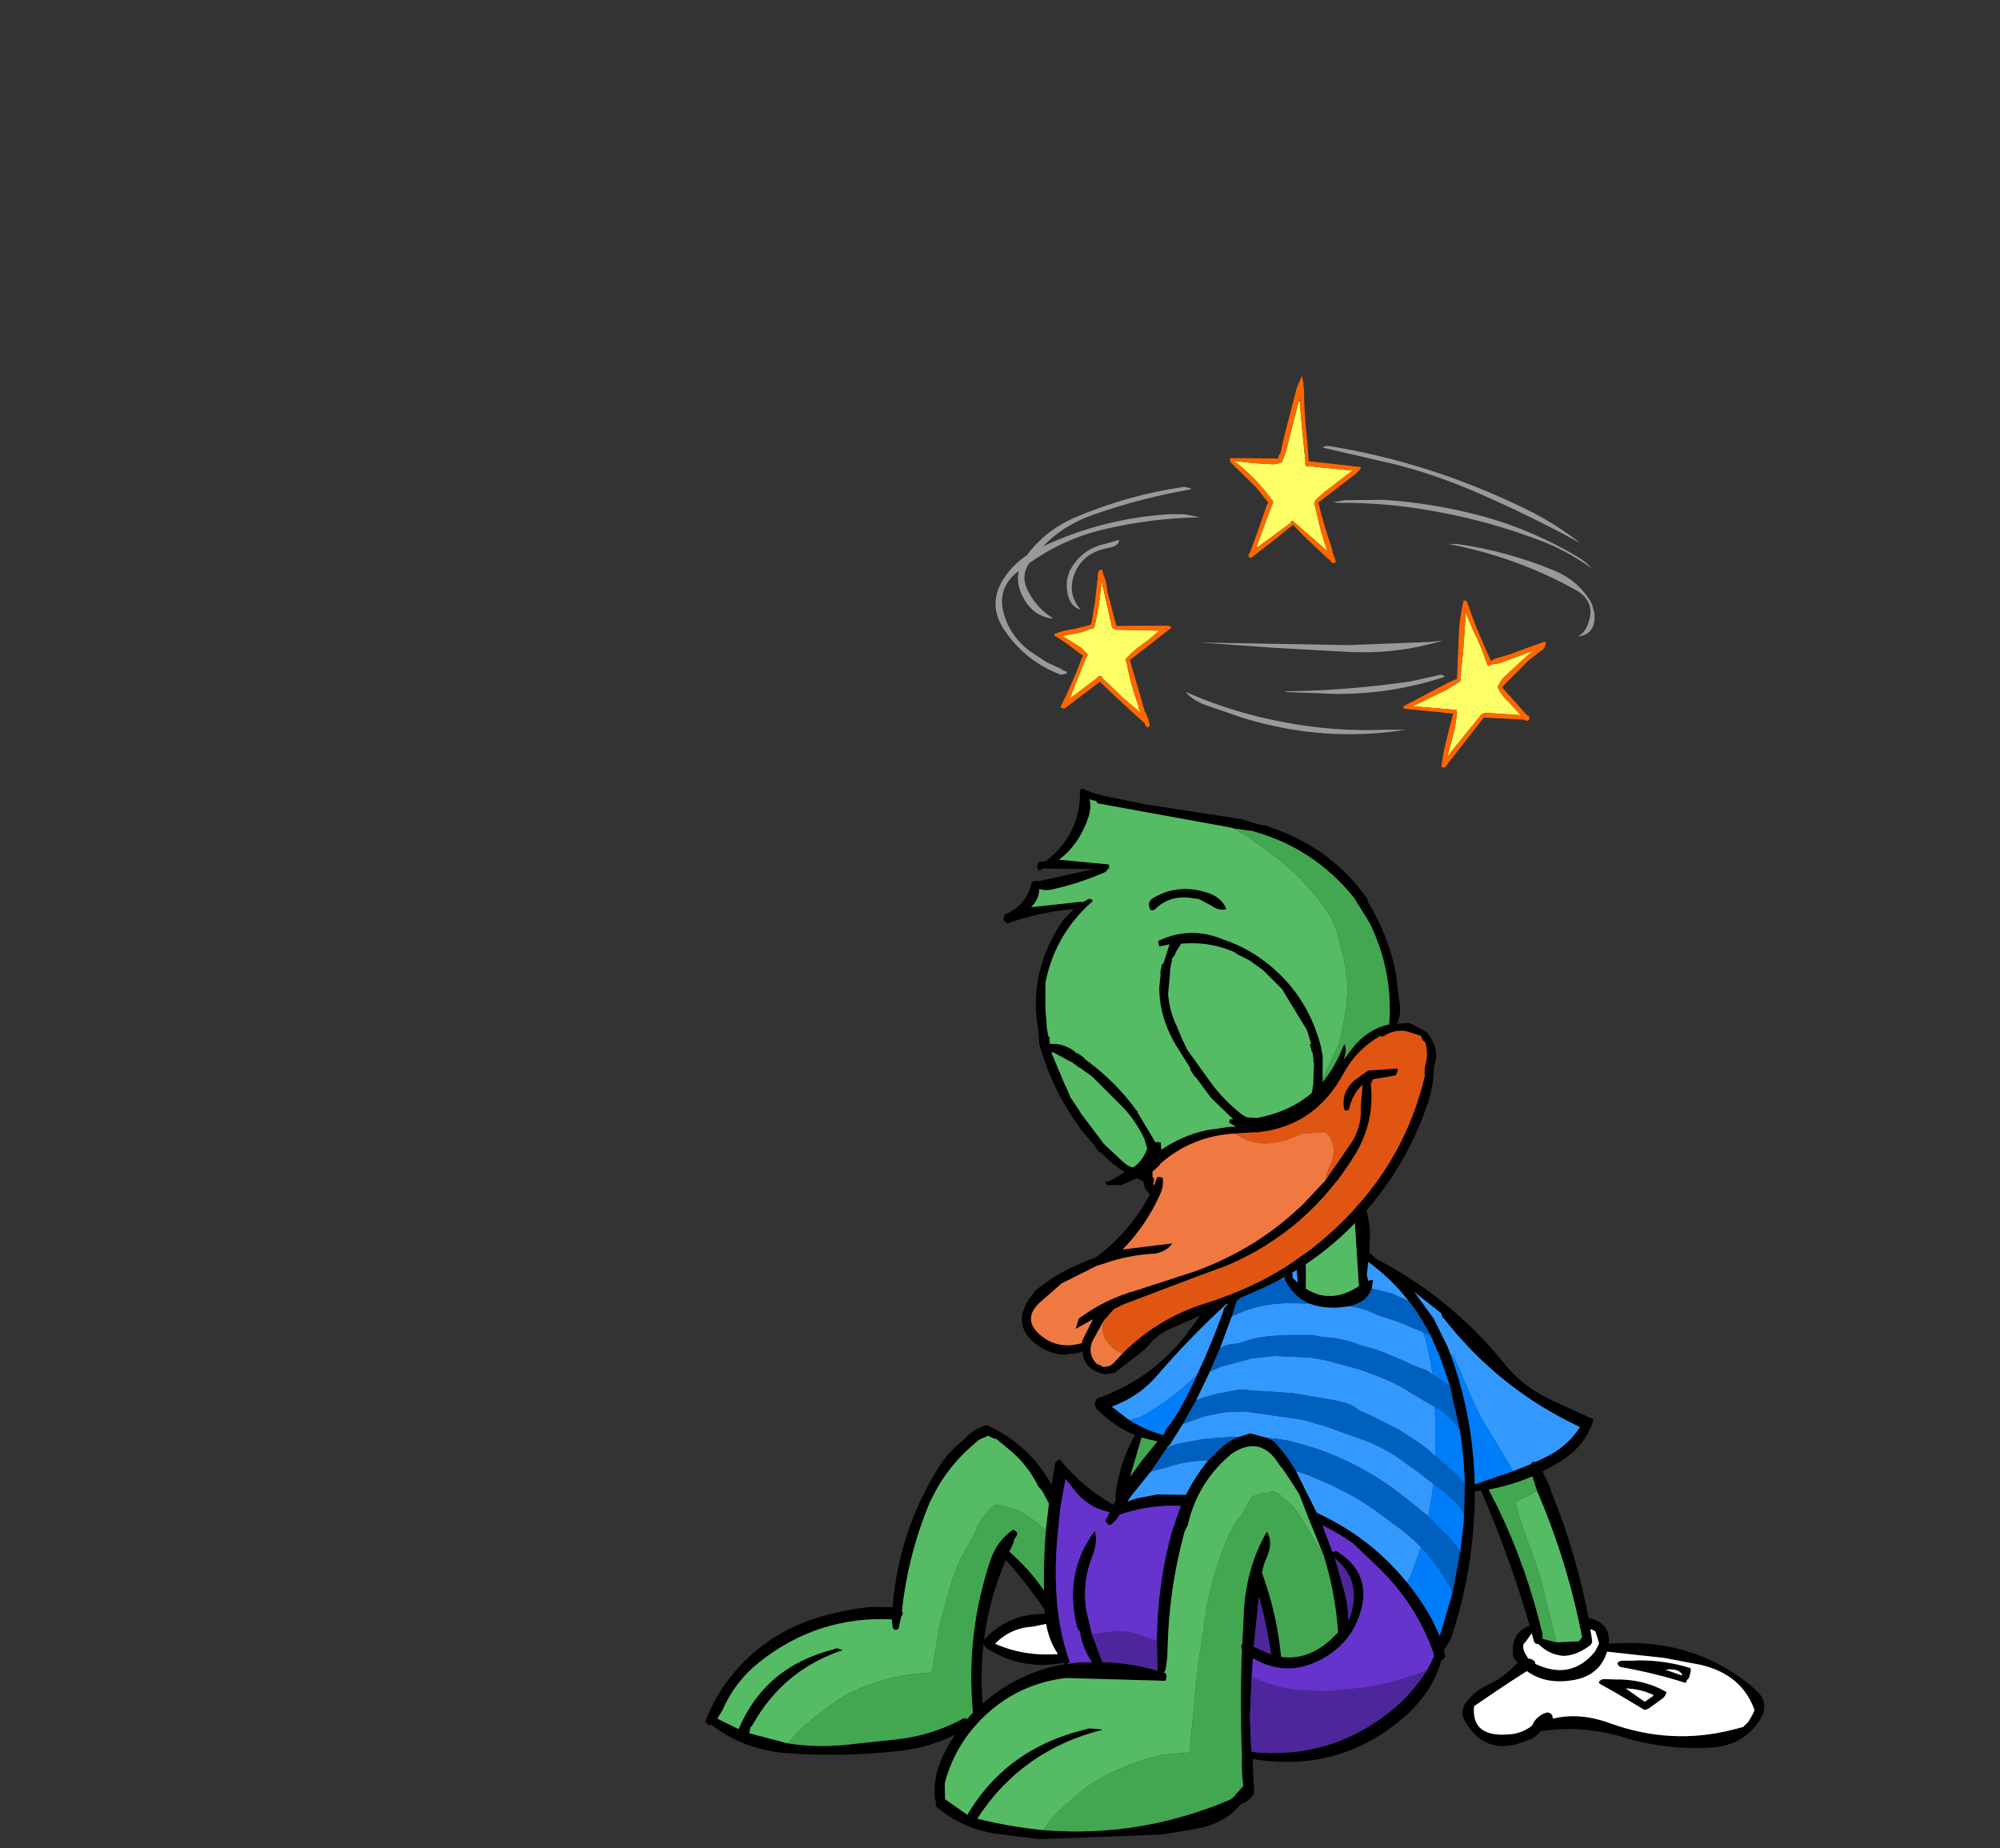 <?xml version="1.0" encoding="UTF-8" standalone="no"?>
<svg xmlns:xlink="http://www.w3.org/1999/xlink" height="136.3px" width="147.5px" xmlns="http://www.w3.org/2000/svg">
  <rect width="100%" height="100%" fill="#333333" stroke="none"/>
  <g transform="matrix(1.0, 0.0, 0.0, 1.0, 93.2, 129.25)">
    <use height="97.85" transform="matrix(0.512, 0.0, 0.0, 0.512, -41.188, -43.587)" width="152.55" xlink:href="#sprite0"/>
    <use height="43.25" transform="matrix(1.0, 0.0, 0.0, 1.0, -19.2, -71.1)" width="31.9" xlink:href="#shape1"/>
    <use height="56.55" transform="matrix(0.51, 0.036, -0.036, 0.51, -18.505, -103.031)" width="89.0" xlink:href="#sprite2"/>
  </g>
  <defs>
    <g id="sprite0" transform="matrix(1.0, 0.0, 0.0, 1.0, 76.25, 19.8)">
      <use height="97.85" transform="matrix(1.0, 0.0, 0.0, 1.0, -76.25, -19.8)" width="152.55" xlink:href="#sprite1"/>
    </g>
    <g id="sprite1" transform="matrix(1.0, 0.0, 0.0, 1.0, 76.25, 48.9)">
      <use height="97.85" transform="matrix(1.0, 0.0, 0.0, 1.0, -76.25, -48.9)" width="152.55" xlink:href="#shape0"/>
    </g>
    <g id="shape0" transform="matrix(1.0, 0.0, 0.0, 1.0, 76.25, 48.9)">
      <path d="M20.85 -34.65 Q31.3 -29.1 38.8 -19.85 41.75 -16.2 46.15 -14.3 L51.7 -11.75 Q50.65 -8.0 46.85 -5.65 L44.35 -4.25 45.2 -2.5 45.25 -2.45 45.6 -1.4 45.65 -1.25 Q49.25 7.6 51.0 16.95 L51.05 16.9 51.05 16.85 Q54.2 17.6 53.9 20.55 L56.05 20.45 Q67.0 20.2 74.95 27.1 77.25 29.1 75.65 31.55 73.35 35.15 68.85 35.5 62.3 35.95 56.1 34.05 50.1 32.25 44.15 33.15 L43.15 34.05 Q42.8 34.35 42.3 34.4 36.35 37.1 33.2 31.75 32.35 30.35 33.35 29.0 34.65 27.3 36.65 26.4 38.75 25.4 40.4 23.65 L40.8 23.3 40.15 22.5 Q39.65 19.0 42.5 17.95 40.05 9.5 36.7 1.35 L35.5 -1.5 34.6 -1.4 34.6 0.4 34.5 2.1 Q34.05 11.25 31.15 19.85 L30.15 21.5 30.35 22.4 30.0 22.85 29.8 22.95 29.75 23.05 Q28.45 27.6 24.45 31.1 15.05 39.25 2.6 37.15 L2.8 42.1 2.75 42.25 Q1.95 43.35 0.9 43.65 -1.35 46.5 -5.7 47.25 L-10.55 48.05 -28.15 48.7 -34.55 47.9 Q-39.4 47.1 -43.05 43.95 L-43.05 43.15 -43.15 43.0 Q-43.45 40.0 -42.25 37.25 -41.4 35.3 -40.25 33.65 -43.9 35.5 -48.3 36.0 -56.3 36.9 -64.15 36.35 L-65.35 36.25 Q-71.1 35.55 -75.4 32.2 L-75.55 32.3 -75.9 32.2 -76.25 31.75 Q-74.75 27.85 -72.0 24.6 -67.25 19.05 -60.2 16.85 -56.35 15.65 -52.35 15.25 L-49.25 15.3 Q-48.45 4.55 -42.75 -4.65 -41.2 -7.2 -38.9 -8.9 L-38.9 -8.95 Q-37.85 -10.1 -36.5 -10.65 L-35.75 -10.95 Q-29.55 -8.15 -26.35 -2.3 L-26.05 -4.2 -25.85 -5.5 -25.4 -5.9 -25.15 -5.95 Q-21.85 -1.9 -17.45 0.55 L-17.05 -0.25 -17.1 -0.35 -17.2 -0.65 Q-16.6 -5.55 -14.35 -9.5 -17.4 -10.75 -20.0 -13.4 L-20.15 -14.0 -19.85 -14.75 Q-11.05 -17.8 -5.7 -25.7 -0.3 -33.6 8.7 -36.45 L8.2 -40.75 Q6.3 -44.3 8.6 -47.15 10.1 -49.0 12.45 -48.9 16.9 -46.9 18.55 -43.05 19.7 -40.4 19.45 -36.9 L19.4 -35.8 19.95 -35.3 20.05 -35.15 20.85 -34.6 20.85 -34.65 M28.2 -23.9 Q26.85 -26.5 25.15 -28.75 L25.1 -28.75 Q22.65 -31.95 19.3 -34.4 L19.25 -34.4 19.05 -32.55 19.25 -31.7 19.45 -31.8 19.95 -31.85 19.75 -30.6 Q19.05 -28.6 16.5 -28.05 L14.85 -27.85 Q12.5 -27.75 10.75 -28.45 8.4 -29.45 7.2 -31.95 L7.0 -32.45 7.0 -32.9 Q7.2 -33.3 7.65 -33.25 L7.65 -33.3 Q8.45 -33.1 8.35 -32.3 L8.35 -32.15 8.5 -32.0 9.1 -31.45 8.8 -34.95 4.7 -33.4 2.1 -31.25 2.0 -31.15 Q1.75 -30.5 0.9 -29.75 L0.75 -29.6 Q0.8 -29.15 0.4 -28.85 L0.25 -28.7 -0.4 -26.6 -2.1 -22.0 -3.55 -18.65 -5.55 -14.5 -7.45 -11.1 -9.2 -8.3 -9.4 -8.0 -9.7 -7.8 -9.75 -7.65 -12.05 -4.25 -14.8 -0.85 -15.45 0.05 -14.05 -0.4 -11.15 -0.95 -7.15 -0.9 -7.0 -0.9 Q-5.75 -3.45 -3.9 -5.75 L-3.8 -5.85 -1.95 -7.65 Q-0.85 -8.7 0.65 -9.25 L1.45 -9.5 2.25 -9.75 4.7 -9.1 5.45 -8.7 5.75 -8.55 7.0 -7.05 8.0 -5.7 8.85 -4.3 11.85 1.7 Q19.6 5.25 24.85 11.75 26.85 14.2 28.45 17.1 L29.55 19.45 31.4 13.15 32.5 7.25 33.0 3.0 33.0 2.55 33.05 1.85 33.15 -2.45 Q33.05 -6.45 32.4 -10.35 L31.0 -16.6 29.6 -20.7 28.2 -23.9 M40.1 -4.3 L42.65 -5.3 Q42.8 -5.7 43.25 -5.65 L43.25 -5.7 43.3 -5.6 44.45 -6.15 Q47.8 -7.65 49.75 -10.65 38.2 -16.05 30.25 -26.15 L30.1 -26.3 Q29.9 -26.45 29.85 -26.75 L29.75 -27.05 25.9 -30.1 28.7 -26.25 30.7 -22.2 31.15 -21.0 Q32.35 -17.7 33.15 -14.25 34.45 -8.45 34.6 -2.4 L40.1 -4.3 M17.3 -40.4 L17.25 -40.7 Q16.85 -45.5 12.2 -47.15 11.0 -47.55 9.95 -46.8 8.45 -45.7 8.4 -44.1 L8.4 -44.0 8.45 -44.05 8.45 -44.1 Q9.7 -40.35 10.1 -36.35 10.35 -33.55 10.25 -30.6 13.85 -28.3 17.9 -30.95 L17.3 -40.4 M12.85 7.9 L10.65 2.5 9.3 -1.0 7.75 -3.4 6.8 -4.8 6.55 -5.05 Q3.8 -9.7 -0.5 -6.75 L-1.55 -5.8 Q-5.5 -2.0 -6.75 3.5 L-7.2 4.4 Q-9.45 12.6 -9.65 21.2 -9.65 22.9 -10.0 24.5 L-10.25 24.7 -10.0 24.75 -9.9 24.85 -9.85 25.0 -9.8 25.3 -9.85 25.6 -9.9 25.75 -10.0 25.9 -24.3 25.5 Q-31.5 26.35 -36.6 31.55 -40.45 35.55 -41.75 40.7 L-41.7 42.8 -41.7 42.95 -38.5 45.2 Q-33.35 36.45 -23.35 33.4 L-20.95 32.75 -19.15 32.9 -19.0 32.95 Q-30.6 35.85 -37.0 45.65 L-37.05 45.75 -37.0 45.75 -36.9 45.8 Q-32.2 46.95 -27.55 47.4 -13.8 48.55 -0.85 43.1 -0.15 42.8 0.3 42.1 L1.2 41.1 1.25 41.1 Q0.95 38.85 1.05 36.7 0.75 29.1 1.05 21.45 L0.95 21.0 Q0.95 20.75 1.1 20.6 L1.35 15.5 Q1.8 9.3 4.65 4.4 5.6 5.9 4.65 8.1 4.15 9.15 3.95 10.35 6.1 16.2 6.7 22.4 L6.7 22.45 Q11.1 23.05 14.8 19.0 L14.9 18.95 Q14.6 14.45 13.5 10.2 L12.85 7.9 M43.55 -1.45 L42.9 -3.55 Q39.85 -2.25 36.6 -1.65 L37.95 1.0 Q42.1 9.6 44.35 19.15 L44.35 19.85 46.35 20.35 49.6 20.2 50.05 19.6 Q47.95 8.8 43.65 -1.25 L43.55 -1.45 M65.7 24.6 L65.65 24.75 65.6 24.9 65.55 25.2 65.5 25.35 65.45 25.5 65.3 25.65 65.15 25.8 65.1 25.95 65.05 26.1 64.95 26.2 Q60.55 24.8 55.8 23.95 55.2 23.85 55.15 23.35 55.4 23.0 55.85 23.0 L57.45 23.0 58.25 22.95 Q62.1 22.95 65.6 24.05 L65.7 24.15 65.7 24.3 65.7 24.45 65.7 24.6 M45.85 31.35 Q49.65 30.4 54.05 32.0 62.85 35.2 71.7 32.95 L73.25 32.55 73.4 32.4 74.0 31.8 74.5 30.95 74.9 30.15 Q73.1 25.0 67.15 23.6 L61.85 22.6 53.65 21.7 Q52.55 25.3 48.45 25.85 44.7 26.4 42.1 24.5 39.55 26.1 37.0 27.85 L34.5 29.55 Q34.05 34.15 39.7 33.6 41.45 33.45 42.85 32.35 43.3 31.2 44.55 30.6 L45.05 30.45 Q45.5 30.5 45.75 30.85 L45.85 31.3 45.8 31.35 45.85 31.35 M51.15 20.85 Q49.0 22.4 47.1 22.3 L46.95 22.25 Q45.25 22.05 43.75 20.6 43.45 20.65 43.15 20.35 L42.8 19.05 42.05 20.1 41.6 20.65 Q41.5 21.35 41.85 21.95 L42.3 22.7 Q42.9 22.7 43.25 23.15 L43.3 23.3 43.3 23.45 Q48.45 25.9 51.9 21.7 L52.5 20.55 52.3 19.8 51.95 18.75 51.25 18.45 51.5 20.05 Q51.55 20.5 51.2 20.8 L51.15 20.85 M60.35 27.95 Q58.45 27.05 56.35 27.0 L58.9 28.8 59.1 28.9 60.25 28.1 60.4 27.95 60.35 27.95 M59.05 30.1 L54.95 27.65 52.55 26.3 52.45 26.1 Q52.75 25.6 53.45 25.65 L54.65 25.7 Q58.8 25.6 62.1 27.45 L62.2 27.55 Q62.05 28.2 61.5 28.55 L59.55 29.95 59.05 30.1 M64.5 25.05 Q64.0 24.05 62.05 24.3 L64.35 25.1 64.5 25.05 M27.75 24.3 L28.7 22.45 28.7 22.05 Q27.0 17.15 23.9 13.15 22.2 10.95 20.1 9.0 L17.0 6.05 Q14.9 4.6 12.65 3.5 L14.1 7.35 14.4 7.25 14.65 7.2 Q20.15 10.55 17.9 16.7 16.55 20.4 13.05 22.5 7.75 25.65 2.65 22.65 L2.45 25.3 2.2 31.2 2.4 35.7 2.5 36.15 Q13.7 37.25 22.3 30.4 25.6 27.8 27.75 24.3 M3.5 13.8 L2.75 21.0 5.25 22.1 Q4.65 17.85 3.5 13.8 M16.4 17.15 L16.4 17.25 16.45 17.15 Q18.6 11.7 14.45 8.25 L15.85 13.2 Q16.35 15.15 16.4 17.15 M-27.2 4.3 L-26.75 0.35 -27.35 -0.75 Q-27.65 -1.5 -28.25 -2.05 -29.9 -5.45 -32.95 -7.8 L-34.35 -8.95 Q-34.85 -9.0 -35.3 -9.3 L-35.5 -9.4 -36.85 -8.8 -38.05 -7.75 -38.3 -7.5 -38.65 -7.2 Q-41.8 -4.2 -43.7 -0.2 L-43.8 -0.05 Q-47.0 7.55 -47.9 15.7 L-47.9 15.85 -47.8 16.1 -47.8 16.25 -47.85 16.4 -48.05 16.75 -48.4 18.4 Q-48.9 18.8 -49.25 18.25 L-49.4 17.05 Q-60.1 16.55 -68.5 23.25 -72.0 26.05 -73.75 30.1 L-74.5 31.35 -71.45 32.85 Q-67.6 23.8 -57.7 21.35 L-57.35 21.2 -56.65 21.4 -56.5 21.5 Q-65.0 24.35 -69.4 32.2 L-69.75 32.65 -69.8 32.8 -69.8 32.95 -69.85 33.25 -69.95 33.45 -69.9 33.45 -64.4 34.9 Q-59.7 35.65 -54.5 34.95 L-49.35 34.4 Q-43.75 33.9 -38.95 31.25 L-38.55 31.4 -37.7 30.5 Q-38.75 19.1 -35.15 8.45 -34.2 5.7 -31.95 4.15 -31.55 4.2 -31.35 4.55 L-31.3 4.7 -31.45 5.15 -31.7 5.45 -31.8 5.75 -31.85 6.05 -32.45 7.3 Q-29.55 9.8 -27.45 12.9 -27.55 8.55 -27.2 4.3 M-1.0 -28.35 L-0.9 -28.6 -1.1 -28.45 Q-6.35 -23.65 -11.05 -18.2 -13.75 -15.0 -17.7 -13.6 L-15.5 -11.9 -15.15 -11.65 Q-13.55 -10.65 -11.8 -10.0 L-10.35 -9.5 -10.05 -9.8 -10.0 -10.1 -9.95 -10.25 -9.65 -10.6 Q-8.7 -11.85 -7.9 -13.2 L-7.25 -14.45 -7.15 -14.55 -5.9 -17.15 -5.35 -18.3 Q-3.25 -22.8 -1.6 -27.45 L-1.55 -27.75 -1.0 -28.35 M-11.2 20.2 Q-11.15 12.15 -9.05 4.45 L-7.75 0.7 Q-12.1 0.5 -16.2 1.85 L-16.55 1.95 Q-17.1 2.9 -17.95 3.5 -18.45 3.35 -18.6 2.8 L-18.0 1.6 Q-21.45 0.95 -23.7 -2.4 L-24.35 -3.15 -25.05 0.65 -25.05 0.8 -25.1 1.0 -25.6 6.0 Q-25.85 9.3 -25.7 12.7 -25.5 18.2 -23.75 23.2 L-24.0 23.4 -24.05 23.45 -23.7 23.4 -22.55 23.25 -20.55 23.2 Q-21.9 21.25 -22.3 18.8 L-22.5 18.5 -22.65 18.35 Q-24.7 10.45 -20.15 4.3 -19.65 5.85 -20.5 8.0 -22.0 11.7 -21.35 15.8 L-20.55 19.2 -19.05 23.2 Q-15.0 23.3 -11.1 24.45 L-11.2 20.2 M-12.3 -8.85 L-13.4 -9.15 -15.05 -3.5 -13.3 -5.9 -11.1 -8.6 -12.3 -8.85 M-36.15 20.4 Q-36.6 24.3 -36.35 28.4 L-36.3 29.2 -35.0 28.1 Q-30.2 24.45 -24.4 23.5 L-24.6 23.3 Q-30.75 24.45 -35.7 21.2 -36.1 20.95 -36.15 20.4 M-29.1 18.1 Q-32.3 18.3 -34.5 20.55 -30.4 22.4 -25.45 22.05 -26.75 20.1 -27.15 17.7 L-29.1 18.1 M-27.4 15.6 Q-29.95 11.85 -32.95 8.5 -35.35 14.0 -36.1 20.0 -32.6 16.2 -27.35 16.25 L-27.4 15.65 -27.4 15.6" fill="#000000" fill-rule="evenodd" stroke="none"/>
      <path d="M27.75 2.1 L27.9 2.15 27.9 2.25 27.75 2.1 M-3.9 -5.75 L-3.9 -5.85 -3.8 -5.85 -3.9 -5.75" fill="#f02d0b" fill-rule="evenodd" stroke="none"/>
      <path d="M-47.9 15.7 L-47.8 16.1 -47.9 15.85 -47.9 15.7" fill="#0ecfe4" fill-rule="evenodd" stroke="none"/>
      <path d="M27.2 -24.3 L27.25 -24.25 27.3 -24.2 27.25 -24.1 27.2 -24.3 M28.7 -18.15 L28.6 -18.0 28.55 -18.2 28.7 -18.15" fill="#d6280a" fill-rule="evenodd" stroke="none"/>
      <path d="M45.85 31.3 L45.75 30.85 Q45.5 30.5 45.05 30.45 L44.55 30.6 Q43.3 31.2 42.85 32.35 41.45 33.45 39.7 33.6 34.05 34.15 34.5 29.55 L37.0 27.85 Q39.55 26.1 42.1 24.5 44.7 26.4 48.45 25.85 52.55 25.3 53.65 21.7 L61.85 22.6 67.15 23.6 Q73.1 25.0 74.9 30.15 L74.5 30.95 74.0 31.8 73.4 32.4 73.25 32.55 71.7 32.95 Q62.85 35.2 54.05 32.0 49.65 30.4 45.85 31.35 L45.85 31.3 M65.7 24.6 L65.7 24.45 65.7 24.3 65.7 24.15 65.6 24.05 Q62.1 22.95 58.25 22.95 L57.45 23.0 55.85 23.0 Q55.4 23.0 55.15 23.35 55.2 23.85 55.8 23.95 60.55 24.8 64.95 26.2 L65.05 26.1 65.1 25.95 65.15 25.8 65.3 25.65 65.45 25.5 65.5 25.35 65.55 25.2 65.6 24.9 65.65 24.75 65.7 24.6 M51.2 20.8 Q51.55 20.5 51.5 20.05 L51.25 18.45 51.95 18.75 52.3 19.8 52.5 20.55 51.9 21.7 Q48.45 25.9 43.3 23.45 L43.3 23.3 43.25 23.15 Q42.9 22.7 42.3 22.7 L41.85 21.95 Q41.5 21.35 41.6 20.65 L42.05 20.1 42.8 19.05 43.15 20.35 Q43.45 20.65 43.75 20.6 45.25 22.05 46.95 22.25 L47.1 22.3 Q49.0 22.4 51.15 20.85 L51.2 20.8 M60.25 28.1 L59.1 28.9 58.9 28.8 56.35 27.0 Q58.45 27.05 60.35 27.95 L60.25 28.1 M64.5 25.05 L64.35 25.1 62.05 24.3 Q64.0 24.05 64.5 25.05 M59.05 30.1 L59.55 29.95 61.5 28.55 Q62.05 28.2 62.2 27.55 L62.1 27.45 Q58.8 25.6 54.65 25.7 L53.45 25.65 Q52.75 25.6 52.45 26.1 L52.55 26.3 54.95 27.65 59.05 30.1 M-29.1 18.1 L-27.15 17.7 Q-26.75 20.1 -25.45 22.05 -30.4 22.4 -34.5 20.55 -32.3 18.3 -29.1 18.1" fill="#ffffff" fill-rule="evenodd" stroke="none"/>
      <path d="M-23.75 23.2 L-23.7 23.4 -24.05 23.45 -24.0 23.4 -23.75 23.2" fill="#666666" fill-rule="evenodd" stroke="none"/>
      <path d="M10.1 -36.35 L10.85 -36.35 12.25 -36.5 Q14.1 -37.0 15.5 -38.35 L16.75 -39.7 17.3 -40.4 17.9 -30.95 Q13.85 -28.3 10.25 -30.6 10.35 -33.55 10.1 -36.35 M12.85 7.9 L10.05 3.2 9.5 2.35 Q8.7 0.8 7.25 -0.2 L6.75 -0.65 Q6.2 -1.35 5.25 -1.4 L5.0 -1.3 Q4.9 -1.05 4.45 -1.15 L3.9 -1.1 2.75 -0.7 2.45 -0.6 0.95 2.15 0.15 2.95 -1.25 5.85 -2.0 7.8 Q-3.25 11.4 -4.0 15.2 L-5.05 22.2 -5.5 25.8 -5.75 28.2 -6.4 35.4 -6.4 36.2 -10.35 36.55 Q-14.2 37.45 -17.8 39.15 -20.75 40.55 -23.2 42.75 L-25.3 44.65 Q-26.6 45.9 -27.55 47.4 -32.2 46.95 -36.9 45.8 L-37.0 45.75 -37.0 45.65 Q-30.6 35.85 -19.0 32.95 L-19.15 32.9 -20.95 32.75 -23.35 33.4 Q-33.35 36.45 -38.5 45.2 L-41.7 42.95 -41.7 42.8 -41.75 40.7 Q-40.45 35.55 -36.6 31.55 -31.5 26.35 -24.3 25.5 L-10.0 25.9 -9.9 25.75 -9.85 25.6 -9.8 25.3 -9.85 25.0 -9.9 24.85 -10.0 24.75 -10.25 24.7 -10.0 24.5 Q-9.65 22.9 -9.65 21.2 -9.45 12.6 -7.2 4.4 L-6.75 3.5 Q-5.5 -2.0 -1.55 -5.8 L-0.5 -6.75 Q3.8 -9.7 6.55 -5.05 L6.8 -4.8 7.75 -3.4 9.3 -1.0 10.65 2.5 12.85 7.9 M43.55 -1.45 L43.65 -1.25 Q47.95 8.8 50.05 19.6 L49.6 20.2 46.35 20.35 44.85 14.4 Q44.05 10.6 42.65 7.0 L41.9 5.0 41.15 2.65 Q40.65 1.35 40.5 0.05 42.1 -0.65 43.55 -1.45 M-47.9 15.7 Q-47.0 7.55 -43.8 -0.05 L-43.7 -0.2 Q-41.8 -4.2 -38.65 -7.2 L-38.3 -7.5 -38.05 -7.75 -36.85 -8.8 -35.5 -9.4 -35.3 -9.3 Q-34.85 -9.0 -34.35 -8.95 L-32.95 -7.8 Q-29.9 -5.45 -28.25 -2.05 -27.65 -1.5 -27.35 -0.75 L-26.75 0.35 -27.2 4.3 -27.8 3.7 -28.7 2.95 Q-31.2 0.95 -34.2 0.55 L-34.5 0.5 Q-36.55 2.2 -37.5 4.75 L-38.15 6.0 Q-40.15 9.25 -41.15 13.0 L-42.3 17.2 -42.55 18.2 -43.65 24.8 -45.35 24.85 -46.35 24.95 -47.75 25.15 Q-51.5 25.85 -54.95 27.45 -55.95 27.9 -56.9 28.5 L-58.4 29.55 -60.45 31.1 -62.4 32.75 -64.4 34.9 -69.9 33.45 -69.85 33.25 -69.8 32.95 -69.8 32.8 -69.75 32.65 -69.4 32.2 Q-65.0 24.35 -56.5 21.5 L-56.65 21.4 -57.35 21.2 -57.7 21.35 Q-67.6 23.8 -71.45 32.85 L-74.5 31.35 -73.75 30.1 Q-72.0 26.05 -68.5 23.25 -60.1 16.55 -49.4 17.05 L-49.25 18.25 Q-48.9 18.8 -48.4 18.4 L-48.05 16.75 -47.85 16.4 -47.8 16.25 -47.8 16.1 -47.9 15.7" fill="#55bb65" fill-rule="evenodd" stroke="none"/>
      <path d="M17.3 -40.4 L16.75 -39.7 15.5 -38.35 Q14.1 -37.0 12.25 -36.5 L10.85 -36.35 10.1 -36.35 Q9.7 -40.35 8.45 -44.1 L8.4 -44.1 Q8.45 -45.7 9.95 -46.8 11.0 -47.55 12.2 -47.15 16.85 -45.5 17.25 -40.7 L17.3 -40.4 M-27.55 47.4 Q-26.6 45.9 -25.3 44.65 L-23.2 42.75 Q-20.75 40.55 -17.8 39.15 -14.2 37.45 -10.35 36.55 L-6.4 36.2 -6.4 35.4 -5.75 28.2 -5.5 25.8 -5.05 22.2 -4.0 15.2 Q-3.25 11.4 -2.0 7.8 L-1.25 5.85 0.15 2.95 0.95 2.15 2.45 -0.6 2.75 -0.7 3.9 -1.1 4.45 -1.15 Q4.9 -1.05 5.0 -1.3 L5.25 -1.4 Q6.2 -1.35 6.75 -0.65 L7.25 -0.2 Q8.7 0.8 9.5 2.35 L10.05 3.2 12.85 7.9 13.5 10.2 Q14.6 14.45 14.9 18.95 L14.8 19.0 Q11.1 23.05 6.7 22.45 L6.7 22.4 Q6.1 16.2 3.95 10.35 4.15 9.15 4.65 8.1 5.6 5.9 4.65 4.4 1.8 9.3 1.35 15.5 L1.1 20.6 Q0.95 20.75 0.95 21.0 L1.05 21.45 Q0.75 29.1 1.05 36.7 0.95 38.85 1.25 41.1 L1.2 41.1 0.3 42.1 Q-0.15 42.8 -0.85 43.1 -13.8 48.55 -27.55 47.4 M46.35 20.35 L44.35 19.85 44.35 19.15 Q42.1 9.6 37.95 1.0 L36.6 -1.65 Q39.85 -2.25 42.9 -3.55 L43.55 -1.45 Q42.1 -0.65 40.5 0.05 40.65 1.35 41.15 2.65 L41.9 5.0 42.65 7.0 Q44.05 10.6 44.85 14.4 L46.35 20.35 M-64.4 34.9 L-62.4 32.75 -60.45 31.1 -58.4 29.55 -56.9 28.5 Q-55.95 27.9 -54.95 27.45 -51.5 25.85 -47.75 25.15 L-46.35 24.95 -45.35 24.85 -43.65 24.8 -42.55 18.2 -42.3 17.2 -41.15 13.0 Q-40.15 9.25 -38.15 6.0 L-37.5 4.75 Q-36.55 2.2 -34.5 0.5 L-34.2 0.55 Q-31.2 0.95 -28.7 2.95 L-27.8 3.7 -27.2 4.3 Q-27.55 8.55 -27.45 12.9 -29.55 9.8 -32.45 7.3 L-31.85 6.05 -31.8 5.75 -31.7 5.45 -31.45 5.15 -31.3 4.7 -31.35 4.55 Q-31.55 4.2 -31.95 4.15 -34.2 5.7 -35.15 8.45 -38.75 19.1 -37.7 30.5 L-38.55 31.4 -38.95 31.25 Q-43.75 33.9 -49.35 34.4 L-54.5 34.95 Q-59.7 35.65 -64.4 34.9 M-12.3 -8.85 L-11.1 -8.6 -13.3 -5.9 -15.05 -3.5 -13.4 -9.15 -12.3 -8.85" fill="#43a752" fill-rule="evenodd" stroke="none"/>
      <path d="M2.45 25.3 L2.65 22.65 Q7.75 25.65 13.05 22.5 16.55 20.4 17.9 16.7 20.15 10.55 14.65 7.2 L14.4 7.25 14.1 7.35 12.65 3.5 Q14.9 4.6 17.0 6.05 L20.1 9.0 Q22.2 10.95 23.9 13.15 27.0 17.15 28.7 22.05 L28.7 22.45 27.75 24.3 26.25 24.95 23.45 25.85 22.0 26.25 19.65 26.7 18.05 26.95 13.25 27.4 9.25 27.25 Q5.7 26.9 2.45 25.3 M-23.75 23.2 Q-25.5 18.2 -25.7 12.7 -25.85 9.3 -25.6 6.0 L-25.1 1.0 -25.05 0.8 -25.05 0.65 -24.35 -3.15 -23.7 -2.4 Q-21.45 0.95 -18.0 1.6 L-18.6 2.8 Q-18.45 3.35 -17.95 3.5 -17.1 2.9 -16.55 1.95 L-16.2 1.85 Q-12.1 0.5 -7.75 0.7 L-9.05 4.45 Q-11.15 12.15 -11.2 20.2 -11.65 19.95 -12.15 19.85 L-13.1 19.5 Q-15.1 18.65 -17.35 18.8 L-20.55 19.2 -21.35 15.8 Q-22.0 11.7 -20.5 8.0 -19.65 5.85 -20.15 4.3 -24.7 10.45 -22.65 18.35 L-22.5 18.5 -22.3 18.8 Q-21.9 21.25 -20.55 23.2 L-22.55 23.25 -23.7 23.4 -23.75 23.2" fill="#6633cc" fill-rule="evenodd" stroke="none"/>
      <path d="M2.45 25.3 Q5.7 26.9 9.25 27.25 L13.25 27.4 18.05 26.95 19.65 26.7 22.0 26.25 23.45 25.85 26.25 24.95 27.75 24.3 Q25.6 27.8 22.3 30.4 13.7 37.25 2.5 36.15 L2.4 35.7 2.2 31.2 2.45 25.3 M3.5 13.8 Q4.65 17.85 5.25 22.1 L2.75 21.0 3.5 13.8 M16.45 17.15 L16.4 17.15 Q16.35 15.15 15.85 13.2 L14.45 8.25 Q18.6 11.7 16.45 17.15 M-20.55 19.2 L-17.35 18.8 Q-15.1 18.65 -13.1 19.5 L-12.15 19.85 Q-11.65 19.95 -11.2 20.2 L-11.1 24.45 Q-15.0 23.3 -19.05 23.2 L-20.55 19.2" fill="#4d269b" fill-rule="evenodd" stroke="none"/>
      <path d="M16.5 -28.05 Q18.4 -27.85 20.0 -27.05 20.4 -26.85 20.75 -26.75 L23.75 -25.75 27.2 -24.3 27.25 -24.1 27.8 -22.2 28.55 -18.2 28.5 -18.25 28.05 -18.55 27.7 -18.8 25.45 -19.65 25.05 -19.85 24.45 -20.15 22.8 -20.85 Q20.65 -21.85 18.25 -22.4 L17.55 -22.65 Q15.45 -23.45 13.0 -23.6 L12.5 -23.65 11.5 -23.85 11.25 -23.9 7.5 -23.9 5.75 -23.8 Q3.1 -23.65 0.75 -22.75 L0.25 -22.65 Q-1.1 -22.65 -2.1 -22.0 L-0.4 -26.6 Q3.2 -28.4 7.5 -28.5 L10.75 -28.45 Q12.5 -27.75 14.85 -27.85 L16.5 -28.05 M25.15 -28.75 L23.2 -29.65 22.8 -29.85 19.75 -30.6 19.95 -31.85 19.45 -31.8 19.25 -31.7 19.05 -32.55 19.25 -34.4 19.3 -34.4 Q22.65 -31.95 25.1 -28.75 L25.15 -28.75 M31.15 -21.0 L30.7 -22.2 28.7 -26.25 25.9 -30.1 29.75 -27.05 29.85 -26.75 Q29.9 -26.45 30.1 -26.3 L30.25 -26.15 Q38.2 -16.05 49.75 -10.65 47.8 -7.65 44.45 -6.15 L43.3 -5.6 43.25 -5.7 43.25 -5.65 Q42.8 -5.7 42.65 -5.3 L40.1 -4.3 39.9 -4.65 39.25 -5.8 37.8 -8.2 35.7 -11.65 Q34.0 -14.95 32.65 -18.4 L32.0 -19.8 31.35 -21.1 31.15 -21.0 M7.2 -31.95 L6.25 -31.95 3.5 -31.55 2.1 -31.25 4.7 -33.4 8.8 -34.95 9.1 -31.45 8.5 -32.0 8.35 -32.15 8.35 -32.3 Q8.45 -33.1 7.65 -33.3 L7.65 -33.25 Q7.2 -33.3 7.0 -32.9 L7.0 -32.45 7.2 -31.95 M-3.55 -18.65 L-2.0 -19.35 2.5 -20.55 5.25 -20.85 5.75 -20.9 11.0 -20.65 13.25 -20.25 18.0 -18.95 20.2 -18.15 22.5 -17.2 23.8 -16.55 27.7 -14.2 28.85 -13.55 28.9 -11.2 28.95 -9.2 28.95 -6.45 28.6 -6.75 28.1 -7.25 26.25 -8.6 24.3 -9.85 23.6 -10.3 19.85 -12.2 18.2 -12.95 Q17.85 -13.1 17.55 -13.35 16.7 -14.0 15.65 -14.2 L14.65 -14.45 10.45 -15.2 8.25 -15.55 0.65 -16.05 -2.75 -15.4 -3.15 -15.25 -3.75 -15.1 -4.55 -14.9 -5.55 -14.5 -3.55 -18.65 M-7.45 -11.1 L-4.35 -12.2 -1.95 -12.7 -1.35 -12.8 1.45 -12.9 2.25 -12.8 9.85 -11.7 13.45 -10.65 14.25 -10.35 17.85 -9.05 Q21.5 -7.85 24.65 -5.45 L25.85 -4.6 28.65 -2.45 28.5 -1.4 27.9 2.15 27.75 2.1 26.0 0.65 22.85 -1.8 Q19.65 -4.1 16.05 -5.8 12.7 -7.4 9.05 -8.35 L7.65 -8.7 6.45 -8.9 5.8 -9.0 4.7 -9.1 2.25 -9.75 1.45 -9.5 0.65 -9.25 -0.75 -9.2 -4.35 -8.95 -8.15 -8.25 -9.05 -7.95 -9.75 -7.65 -9.7 -7.8 -9.4 -8.0 -9.2 -8.3 -7.45 -11.1 M8.85 -4.3 L10.45 -3.8 14.05 -2.25 15.0 -1.75 15.9 -1.3 Q17.7 -0.4 19.3 0.7 L20.4 1.45 21.9 2.55 22.65 3.15 Q24.95 4.7 26.85 6.65 L25.5 10.4 24.85 11.75 Q19.6 5.25 11.85 1.7 L8.85 -4.3 M-1.1 -28.45 L-1.0 -28.35 -1.55 -27.75 -1.6 -27.45 Q-3.25 -22.8 -5.35 -18.3 L-6.3 -17.35 -7.45 -16.3 Q-9.85 -14.25 -12.55 -12.65 -13.8 -11.9 -15.15 -11.65 L-15.5 -11.9 -17.7 -13.6 Q-13.75 -15.0 -11.05 -18.2 -6.35 -23.65 -1.1 -28.45 M-12.05 -4.25 L-11.15 -4.5 -9.95 -4.8 Q-7.0 -5.8 -3.9 -5.85 L-3.9 -5.75 Q-5.75 -3.45 -7.0 -0.9 L-7.15 -0.9 -11.15 -0.95 -14.05 -0.4 -15.45 0.05 -14.8 -0.85 -12.05 -4.25" fill="#3399ff" fill-rule="evenodd" stroke="none"/>
      <path d="M27.2 -24.3 L23.75 -25.75 20.75 -26.75 Q20.4 -26.85 20.0 -27.05 18.4 -27.85 16.5 -28.05 19.05 -28.6 19.75 -30.6 L22.8 -29.85 23.2 -29.65 25.15 -28.75 Q26.85 -26.5 28.2 -23.9 L27.3 -24.2 27.25 -24.25 27.2 -24.3 M10.75 -28.45 L7.5 -28.5 Q3.2 -28.4 -0.4 -26.6 L0.25 -28.7 0.4 -28.85 Q0.8 -29.15 0.75 -29.6 L0.9 -29.75 Q1.75 -30.5 2.0 -31.15 L2.1 -31.25 3.5 -31.55 6.25 -31.95 7.2 -31.95 Q8.4 -29.45 10.75 -28.45 M-2.1 -22.0 Q-1.1 -22.65 0.25 -22.65 L0.75 -22.75 Q3.1 -23.65 5.75 -23.8 L7.5 -23.9 11.25 -23.9 11.5 -23.85 12.5 -23.65 13.0 -23.6 Q15.45 -23.45 17.55 -22.65 L18.25 -22.4 Q20.65 -21.85 22.8 -20.85 L24.45 -20.15 25.05 -19.85 25.45 -19.65 27.7 -18.8 28.05 -18.55 28.5 -18.25 28.55 -18.2 28.6 -18.0 28.7 -18.15 31.0 -16.6 32.4 -10.35 32.0 -10.75 31.35 -11.55 30.25 -12.7 29.75 -13.0 28.85 -13.55 27.7 -14.2 23.8 -16.55 22.5 -17.2 20.2 -18.15 18.0 -18.95 13.25 -20.25 11.0 -20.65 5.75 -20.9 5.25 -20.85 2.5 -20.55 -2.0 -19.35 -3.55 -18.65 -2.1 -22.0 M-5.55 -14.5 L-4.55 -14.9 -3.75 -15.1 -3.15 -15.25 -2.75 -15.4 0.65 -16.05 8.25 -15.55 10.45 -15.2 14.65 -14.45 15.65 -14.2 Q16.7 -14.0 17.55 -13.35 17.85 -13.1 18.2 -12.95 L19.85 -12.2 23.6 -10.3 24.3 -9.85 26.25 -8.6 28.1 -7.25 28.6 -6.75 28.95 -6.45 30.75 -4.9 31.2 -4.55 31.8 -3.95 32.1 -3.7 33.15 -2.45 33.05 1.85 32.5 1.0 32.2 0.65 31.75 0.15 30.05 -1.4 29.45 -1.8 28.65 -2.45 25.85 -4.6 24.65 -5.45 Q21.5 -7.85 17.85 -9.05 L14.25 -10.35 13.45 -10.65 9.85 -11.7 2.25 -12.8 1.45 -12.9 -1.35 -12.8 -1.95 -12.7 -4.35 -12.2 -7.45 -11.1 -5.55 -14.5 M-9.75 -7.65 L-9.05 -7.95 -8.15 -8.25 -4.35 -8.95 -0.75 -9.2 0.65 -9.25 Q-0.85 -8.7 -1.95 -7.65 L-3.8 -5.85 -3.9 -5.85 Q-7.0 -5.8 -9.95 -4.8 L-11.15 -4.5 -12.05 -4.25 -9.75 -7.65 M4.7 -9.1 L5.8 -9.0 6.45 -8.9 7.65 -8.7 9.05 -8.35 Q12.7 -7.4 16.05 -5.8 19.65 -4.1 22.85 -1.8 L26.0 0.65 27.75 2.1 27.9 2.25 28.2 2.45 29.1 3.35 29.45 3.8 Q31.2 5.35 32.5 7.25 L31.4 13.15 30.9 12.2 Q30.1 10.65 28.8 9.05 L28.3 8.35 26.85 6.65 Q24.95 4.7 22.65 3.15 L21.9 2.55 20.4 1.45 19.3 0.7 Q17.7 -0.4 15.9 -1.3 L15.0 -1.75 14.05 -2.25 10.45 -3.8 8.85 -4.3 8.0 -5.7 7.0 -7.05 5.75 -8.55 5.45 -8.7 4.7 -9.1" fill="#0060bf" fill-rule="evenodd" stroke="none"/>
      <path d="M27.3 -24.2 L28.2 -23.9 29.6 -20.7 31.0 -16.6 28.7 -18.15 28.55 -18.2 27.8 -22.2 27.25 -24.1 27.3 -24.2 M31.15 -21.0 L31.35 -21.1 32.0 -19.8 32.65 -18.4 Q34.0 -14.95 35.7 -11.65 L37.8 -8.2 39.25 -5.8 39.9 -4.65 40.1 -4.3 34.6 -2.4 Q34.45 -8.45 33.15 -14.25 32.35 -17.7 31.15 -21.0 M28.85 -13.55 L29.75 -13.0 30.25 -12.7 31.35 -11.55 32.0 -10.75 32.4 -10.35 Q33.05 -6.45 33.15 -2.45 L32.1 -3.7 31.8 -3.95 31.2 -4.55 30.75 -4.9 28.95 -6.45 28.95 -9.2 28.9 -11.2 28.85 -13.55 M27.9 2.15 L28.5 -1.4 28.65 -2.45 29.45 -1.8 30.05 -1.4 31.75 0.15 32.2 0.65 32.5 1.0 33.05 1.85 33.0 2.55 33.0 3.0 32.5 7.25 Q31.2 5.35 29.45 3.8 L29.1 3.35 28.2 2.45 27.9 2.25 27.9 2.15 M24.85 11.75 L25.5 10.4 26.85 6.65 28.3 8.35 28.8 9.05 Q30.1 10.65 30.9 12.2 L31.4 13.15 29.55 19.45 28.45 17.1 Q26.85 14.2 24.85 11.75 M-5.35 -18.3 L-5.9 -17.15 -7.15 -14.55 -7.25 -14.45 -7.9 -13.2 Q-8.7 -11.85 -9.65 -10.6 L-9.95 -10.25 -10.0 -10.1 -10.05 -9.8 -10.35 -9.5 -11.8 -10.0 Q-13.55 -10.65 -15.15 -11.65 -13.8 -11.9 -12.55 -12.65 -9.85 -14.25 -7.45 -16.3 L-6.3 -17.35 -5.35 -18.3" fill="#007dfb" fill-rule="evenodd" stroke="none"/>
    </g>
    <g id="shape1" transform="matrix(1.0, 0.0, 0.0, 1.0, 19.2, 71.1)">
      <path d="M-2.2 -68.15 L-2.35 -68.2 -12.25 -70.0 -12.35 -70.15 -12.4 -70.2 -12.5 -70.2 -12.85 -70.3 Q-12.7 -69.8 -12.9 -69.05 -13.6 -66.95 -15.1 -65.85 L-11.45 -65.5 -11.4 -65.45 -11.4 -65.2 -11.45 -65.2 -11.65 -64.95 Q-13.45 -64.15 -15.4 -63.7 -16.1 -63.5 -16.55 -63.7 -16.55 -62.95 -17.15 -62.35 L-16.65 -62.4 -13.45 -62.75 -13.4 -62.7 -12.9 -62.95 -12.8 -62.95 -12.7 -62.95 -12.7 -62.9 -12.65 -62.85 -12.6 -62.8 Q-15.4 -60.35 -16.1 -56.75 L-16.1 -54.9 -16.0 -53.6 -16.0 -53.5 -15.9 -52.9 -15.9 -52.85 -15.85 -52.8 -15.8 -52.75 -15.8 -52.55 -15.75 -52.25 Q-14.85 -52.35 -14.0 -51.75 L-13.8 -51.55 -13.75 -51.6 -13.25 -51.25 -13.25 -51.2 -12.35 -50.5 Q-10.7 -49.15 -9.45 -47.45 L-9.45 -47.4 -9.4 -47.35 -9.35 -47.35 -9.3 -47.3 -9.3 -47.25 -9.3 -47.2 -7.95 -44.95 -7.9 -45.05 -7.65 -45.0 -7.6 -45.0 -7.55 -44.45 Q-6.05 -45.5 -4.2 -45.9 L-2.5 -46.15 -1.85 -46.15 -1.9 -46.15 -2.05 -46.15 -2.55 -46.45 -2.5 -46.7 -2.25 -46.7 -3.9 -48.3 -5.05 -49.85 -5.1 -49.85 -5.45 -50.4 -5.4 -50.45 -6.5 -52.2 Q-7.75 -54.35 -7.7 -56.5 L-7.6 -57.45 -7.65 -57.4 -7.6 -57.7 -7.5 -58.15 -7.4 -58.2 -6.95 -59.6 -7.7 -59.45 -7.8 -59.85 Q-5.4 -61.0 -2.95 -59.95 -1.15 -59.35 0.4 -58.1 2.1 -56.7 3.1 -54.9 3.85 -53.55 4.25 -51.95 L4.25 -51.85 4.35 -51.4 4.35 -49.65 4.35 -49.45 Q5.25 -50.55 5.85 -52.05 L5.95 -52.25 Q6.15 -51.9 5.95 -51.25 L5.9 -51.1 6.35 -51.7 Q7.55 -53.35 9.25 -53.7 9.55 -57.65 7.8 -61.2 L6.65 -63.05 Q3.7 -66.7 -0.8 -67.95 L-2.2 -68.15 M-0.2 -68.4 L-0.1 -68.4 0.05 -68.4 1.0 -68.05 Q5.1 -66.55 7.65 -62.95 L7.65 -62.85 7.7 -62.7 Q9.2 -60.25 9.75 -57.45 L10.05 -55.0 Q10.1 -54.2 9.8 -53.75 L10.75 -53.8 12.0 -53.15 Q13.05 -51.85 12.55 -50.6 12.55 -49.35 12.15 -48.05 10.6 -43.3 7.15 -39.5 4.05 -36.1 -0.2 -34.2 L-7.0 -31.2 Q-7.75 -30.85 -8.3 -30.25 L-8.75 -29.75 -11.0 -28.0 -11.75 -27.9 Q-13.35 -28.3 -13.35 -29.6 L-13.75 -29.45 -14.05 -29.4 -14.15 -29.4 -14.2 -29.4 -14.25 -29.45 -14.35 -29.4 -14.4 -29.35 -14.5 -29.35 Q-15.6 -29.3 -16.55 -29.95 -18.85 -31.5 -17.05 -33.8 L-17.0 -33.85 -16.9 -34.05 -15.5 -35.05 Q-14.0 -35.95 -12.4 -36.5 -9.85 -38.4 -8.4 -41.15 L-8.75 -41.6 -8.85 -41.95 -8.85 -42.0 -8.9 -42.15 Q-9.1 -42.2 -9.35 -42.35 L-10.5 -41.85 -11.55 -41.85 -11.65 -41.95 -11.7 -42.05 -11.25 -42.2 -10.25 -42.8 -11.1 -43.4 -11.45 -43.7 -11.8 -44.05 -12.05 -44.3 -12.1 -44.25 -12.45 -44.7 -12.45 -44.75 -13.45 -45.9 -14.1 -46.85 -14.25 -47.1 Q-15.75 -49.4 -16.5 -52.1 L-16.55 -52.15 -16.6 -53.15 Q-17.45 -57.55 -14.75 -61.45 L-14.0 -62.2 -14.2 -62.2 Q-16.6 -61.95 -18.9 -61.15 L-19.05 -61.25 -19.2 -61.4 -19.2 -61.45 -19.1 -61.8 Q-17.45 -62.5 -17.1 -64.2 L-16.95 -64.25 -16.7 -64.3 -16.65 -64.25 -12.55 -65.15 -16.25 -65.2 -16.55 -65.05 -16.65 -65.15 -16.75 -65.25 -16.7 -65.3 -16.65 -65.6 -16.6 -65.65 -16.5 -65.7 -16.25 -65.7 -16.05 -65.75 Q-13.5 -67.75 -13.55 -70.95 L-13.5 -71.0 -13.5 -71.05 -13.4 -71.1 Q-12.65 -70.75 -11.75 -70.55 L-8.6 -69.9 -7.85 -69.8 -1.75 -68.85 -1.7 -68.85 -0.2 -68.4 M3.55 -51.65 L3.4 -52.25 3.5 -52.25 3.2 -53.25 1.35 -56.3 1.2 -56.45 -0.05 -57.7 -1.1 -58.45 -2.1 -58.95 -2.0 -58.95 Q-3.9 -59.85 -6.1 -59.65 L-6.15 -59.55 -6.5 -59.0 -6.5 -58.9 -6.8 -58.5 -6.75 -58.5 -6.9 -57.8 -6.9 -57.5 -7.05 -55.95 Q-6.95 -54.65 -6.4 -53.55 L-6.05 -52.7 -5.65 -51.85 -4.0 -49.55 Q-3.0 -48.15 -1.6 -47.05 L-1.25 -46.85 -0.5 -46.8 Q1.9 -47.25 3.55 -48.65 L3.65 -49.3 3.7 -50.75 3.6 -51.6 3.55 -51.65 M-10.4 -29.45 Q-7.8 -32.05 -4.25 -33.15 0.3 -34.55 3.95 -37.5 10.2 -42.6 11.9 -50.0 L11.85 -50.05 11.85 -50.1 11.9 -50.65 Q12.15 -51.4 11.95 -52.25 L11.9 -52.4 Q11.7 -52.5 11.65 -52.7 L11.6 -52.85 10.5 -53.2 Q9.6 -53.35 8.8 -52.8 L8.7 -52.8 8.65 -52.8 8.6 -52.85 Q6.85 -51.85 5.9 -50.1 3.8 -46.2 -0.4 -45.75 L-0.5 -45.7 -0.5 -45.75 -1.45 -45.7 -2.15 -45.65 Q-5.35 -45.45 -7.65 -43.4 L-7.65 -43.35 -7.75 -43.25 -7.85 -43.15 -8.2 -42.85 -8.2 -42.45 -8.1 -42.35 Q-8.05 -42.15 -8.15 -42.0 L-8.1 -41.8 -7.85 -42.45 -7.7 -42.45 -7.45 -42.4 Q-7.35 -41.8 -7.65 -41.15 -8.65 -38.9 -10.4 -37.1 L-6.75 -37.55 Q-7.1 -37.0 -7.95 -36.8 -10.0 -36.7 -11.8 -36.05 L-12.3 -35.9 -14.7 -34.7 -14.9 -34.6 -16.5 -33.2 Q-17.75 -32.05 -16.65 -30.95 -15.3 -29.65 -13.4 -30.2 L-13.4 -30.35 -13.35 -30.45 -12.6 -31.95 -13.85 -31.25 -13.85 -31.3 -13.65 -32.0 Q-11.7 -33.45 -9.35 -34.1 L-5.05 -35.5 Q-0.4 -37.2 2.95 -40.5 L4.4 -42.05 4.55 -42.2 6.55 -45.1 Q7.25 -46.3 7.15 -47.7 L7.3 -49.25 Q6.55 -48.6 6.3 -47.45 L6.2 -47.35 6.15 -47.35 6.1 -47.35 6.0 -47.35 5.95 -47.4 Q5.65 -48.6 6.65 -49.55 L7.7 -50.3 9.85 -50.45 9.9 -50.35 9.8 -50.05 9.75 -49.95 9.25 -49.85 8.05 -49.65 7.9 -49.3 Q8.2 -46.6 6.8 -44.2 3.35 -38.5 -2.75 -35.9 L-4.8 -35.15 -10.35 -33.05 -11.05 -32.7 -11.8 -31.85 -12.6 -30.4 -12.65 -30.3 Q-13.0 -29.35 -12.3 -28.65 L-12.15 -28.6 -12.0 -28.55 -11.9 -28.45 -11.65 -28.45 Q-11.3 -28.5 -11.1 -28.7 L-10.4 -29.45 M-8.25 -62.1 L-8.35 -62.15 -8.4 -62.2 -8.4 -62.25 Q-8.6 -62.7 -8.2 -63.0 -6.45 -64.05 -4.45 -63.5 -3.15 -63.2 -2.75 -62.2 -3.3 -62.05 -3.85 -62.45 L-4.8 -62.95 -5.2 -63.0 Q-6.95 -63.3 -8.05 -62.15 L-8.25 -62.1 M-13.6 -50.5 L-14.0 -50.8 -14.2 -50.95 -14.25 -50.95 -15.55 -51.65 -15.65 -51.65 -15.65 -51.6 -14.6 -49.1 -14.6 -49.15 -14.3 -48.45 -14.25 -48.3 -14.2 -48.25 -13.8 -47.65 -13.6 -47.35 -13.45 -47.1 -12.55 -45.9 -12.2 -45.45 -11.8 -44.9 -10.3 -43.5 Q-10.0 -43.25 -9.7 -43.15 L-9.55 -43.2 Q-8.85 -43.75 -8.6 -44.55 L-8.8 -45.25 Q-9.5 -46.7 -10.5 -47.7 L-10.55 -47.75 -12.65 -49.85 -13.55 -50.5 -13.6 -50.5" fill="#000000" fill-rule="evenodd" stroke="none"/>
      <path d="M4.35 -49.65 L4.35 -51.4 4.25 -51.85 4.25 -51.95 Q3.85 -53.55 3.1 -54.9 2.1 -56.7 0.4 -58.1 -1.15 -59.35 -2.95 -59.95 -5.4 -61.0 -7.8 -59.85 L-7.7 -59.45 -6.95 -59.6 -7.4 -58.2 -7.5 -58.15 -7.6 -57.7 -7.65 -57.4 -7.6 -57.45 -7.7 -56.5 Q-7.75 -54.35 -6.5 -52.2 L-5.4 -50.45 -5.45 -50.4 -5.1 -49.85 -5.05 -49.85 -3.9 -48.3 -2.25 -46.7 -2.5 -46.7 -2.55 -46.45 -2.05 -46.15 -1.9 -46.15 -1.85 -46.15 -2.5 -46.15 -4.2 -45.9 Q-6.05 -45.5 -7.55 -44.45 L-7.6 -45.0 -7.65 -45.0 -7.9 -45.05 -7.95 -44.95 -9.3 -47.2 -9.3 -47.25 -9.3 -47.3 -9.35 -47.35 -9.4 -47.35 -9.45 -47.4 -9.45 -47.45 Q-10.7 -49.15 -12.35 -50.5 L-13.25 -51.2 -13.25 -51.25 -13.75 -51.6 -13.8 -51.55 -14.0 -51.75 Q-14.85 -52.35 -15.75 -52.25 L-15.8 -52.55 -15.8 -52.75 -15.85 -52.8 -15.9 -52.85 -15.9 -52.9 -16.0 -53.5 -16.0 -53.6 -16.1 -54.9 -16.1 -56.75 Q-15.4 -60.35 -12.6 -62.8 L-12.65 -62.85 -12.7 -62.9 -12.7 -62.95 -12.8 -62.95 -12.9 -62.95 -13.4 -62.7 -13.45 -62.75 -16.65 -62.4 -17.15 -62.35 Q-16.55 -62.95 -16.55 -63.7 -16.1 -63.5 -15.4 -63.7 -13.45 -64.15 -11.65 -64.95 L-11.45 -65.2 -11.4 -65.2 -11.4 -65.45 -11.45 -65.5 -15.1 -65.85 Q-13.6 -66.95 -12.9 -69.05 -12.7 -69.8 -12.85 -70.3 L-12.5 -70.2 -12.4 -70.2 -12.35 -70.15 -12.25 -70.0 -2.35 -68.2 -2.2 -68.15 -0.95 -67.4 0.0 -66.7 Q2.65 -64.9 4.5 -62.3 5.2 -61.35 5.5 -60.15 L5.7 -59.3 5.95 -58.4 6.2 -56.5 6.1 -55.1 5.95 -54.2 5.65 -52.55 4.35 -49.65 M3.65 -49.3 L3.55 -48.65 Q1.9 -47.25 -0.5 -46.8 L-1.25 -46.85 -1.6 -47.05 Q-3.0 -48.15 -4.0 -49.55 L-5.65 -51.85 -6.05 -52.7 -6.4 -53.55 Q-6.95 -54.65 -7.05 -55.95 L-6.9 -57.5 -6.9 -57.8 -6.75 -58.5 -6.8 -58.5 -6.5 -58.9 -6.5 -59.0 -6.15 -59.55 -6.1 -59.65 Q-3.9 -59.85 -2.0 -58.95 L-2.1 -58.95 -1.1 -58.45 -0.05 -57.7 1.2 -56.45 1.35 -56.3 3.2 -53.25 3.5 -52.25 3.4 -52.25 3.55 -51.65 3.7 -50.8 3.65 -49.3 M1.2 -56.45 L1.2 -56.4 1.2 -56.45 M-8.25 -62.1 L-8.05 -62.15 Q-6.95 -63.3 -5.2 -63.0 L-4.8 -62.95 -3.85 -62.45 Q-3.3 -62.05 -2.75 -62.2 -3.15 -63.2 -4.45 -63.5 -6.45 -64.05 -8.2 -63.0 -8.6 -62.7 -8.4 -62.25 L-8.4 -62.2 -8.35 -62.15 -8.25 -62.1 M-13.6 -50.5 L-13.6 -50.45 -13.55 -50.5 -12.65 -49.85 -10.55 -47.75 -10.5 -47.7 Q-9.5 -46.7 -8.8 -45.25 L-8.6 -44.55 Q-8.85 -43.75 -9.55 -43.2 L-9.7 -43.15 Q-10.0 -43.25 -10.3 -43.5 L-11.8 -44.9 -12.2 -45.45 -12.55 -45.9 -13.45 -47.1 -13.6 -47.35 -13.8 -47.65 -14.2 -48.25 -14.25 -48.3 -14.3 -48.45 -14.6 -49.15 -14.6 -49.1 -15.65 -51.6 -15.55 -51.65 -14.25 -50.95 -14.2 -50.95 -14.0 -50.8 -13.6 -50.5" fill="#55bb65" fill-rule="evenodd" stroke="none"/>
      <path d="M4.35 -49.65 L5.65 -52.55 5.95 -54.2 6.1 -55.1 6.2 -56.5 5.95 -58.4 5.7 -59.3 5.5 -60.15 Q5.2 -61.35 4.5 -62.3 2.65 -64.9 0.0 -66.7 L-0.95 -67.4 -2.2 -68.15 -0.8 -67.95 Q3.7 -66.7 6.65 -63.05 L7.8 -61.2 Q9.55 -57.65 9.25 -53.7 7.55 -53.35 6.35 -51.7 L5.9 -51.1 5.95 -51.25 Q6.15 -51.9 5.95 -52.25 L5.85 -52.05 Q5.25 -50.55 4.35 -49.45 L4.35 -49.65" fill="#43a752" fill-rule="evenodd" stroke="none"/>
      <path d="M3.7 -50.75 L3.65 -49.3 3.7 -50.8 3.7 -50.75 M1.2 -56.45 L1.2 -56.4 1.2 -56.45 M-13.55 -50.5 L-13.6 -50.45 -13.6 -50.5 -13.55 -50.5 M-10.5 -47.7 L-10.55 -47.75 -10.5 -47.7" fill="#ffffff" fill-rule="evenodd" stroke="none"/>
      <path d="M-2.15 -45.65 L-1.45 -45.7 -0.5 -45.75 -0.5 -45.7 -0.4 -45.75 Q3.8 -46.2 5.9 -50.1 6.85 -51.85 8.6 -52.85 L8.65 -52.8 8.7 -52.8 8.8 -52.8 Q9.6 -53.35 10.5 -53.2 L11.6 -52.85 11.65 -52.7 Q11.7 -52.5 11.9 -52.4 L11.95 -52.25 Q12.15 -51.4 11.9 -50.65 L11.85 -50.1 11.85 -50.05 11.9 -50.0 Q10.2 -42.6 3.95 -37.5 0.3 -34.55 -4.25 -33.15 -7.8 -32.05 -10.4 -29.45 -10.75 -29.55 -11.1 -29.8 L-11.55 -30.3 Q-12.05 -31.0 -11.8 -31.85 L-11.05 -32.7 -10.35 -33.05 -4.8 -35.15 -2.75 -35.9 Q3.35 -38.5 6.8 -44.2 8.2 -46.6 7.9 -49.3 L8.05 -49.65 9.25 -49.85 9.75 -49.95 9.8 -50.05 9.9 -50.35 9.85 -50.45 7.7 -50.3 6.65 -49.55 Q5.65 -48.6 5.95 -47.4 L6.0 -47.35 6.1 -47.35 6.15 -47.35 6.2 -47.35 6.3 -47.45 Q6.55 -48.6 7.3 -49.25 L7.15 -47.7 Q7.25 -46.3 6.55 -45.1 L4.55 -42.2 4.5 -42.25 5.0 -43.55 Q5.4 -44.65 4.8 -45.5 L4.55 -45.75 2.85 -45.65 1.6 -45.15 0.6 -44.95 Q-0.6 -44.8 -1.6 -45.35 L-2.15 -45.65" fill="#e05512" fill-rule="evenodd" stroke="none"/>
      <path d="M3.55 -51.65 L3.6 -51.6 3.7 -50.75 3.7 -50.8 3.55 -51.65" fill="#cccccc" fill-rule="evenodd" stroke="none"/>
      <path d="M-10.4 -29.45 L-11.1 -28.7 Q-11.3 -28.5 -11.65 -28.45 L-11.9 -28.45 -12.0 -28.55 -12.15 -28.6 -12.3 -28.65 Q-13.0 -29.35 -12.65 -30.3 L-12.6 -30.4 -11.8 -31.85 Q-12.05 -31.0 -11.55 -30.3 L-11.1 -29.8 Q-10.75 -29.55 -10.4 -29.45 M4.55 -42.2 L4.4 -42.05 2.95 -40.5 Q-0.4 -37.2 -5.05 -35.5 L-9.35 -34.1 Q-11.7 -33.45 -13.65 -32.0 L-13.85 -31.3 -13.85 -31.25 -12.6 -31.95 -13.35 -30.45 -13.4 -30.35 -13.4 -30.2 Q-15.3 -29.65 -16.65 -30.95 -17.75 -32.05 -16.5 -33.2 L-14.9 -34.6 -14.7 -34.7 -12.3 -35.9 -11.8 -36.05 Q-10.0 -36.7 -7.95 -36.8 -7.1 -37.0 -6.75 -37.55 L-10.4 -37.1 Q-8.65 -38.9 -7.65 -41.15 -7.35 -41.8 -7.45 -42.4 L-7.7 -42.45 -7.85 -42.45 -8.1 -41.8 -8.15 -42.0 Q-8.05 -42.15 -8.1 -42.35 L-8.2 -42.45 -8.2 -42.85 -7.85 -43.15 -7.75 -43.25 -7.65 -43.35 -7.65 -43.4 Q-5.35 -45.45 -2.15 -45.65 L-1.6 -45.35 Q-0.6 -44.8 0.6 -44.95 L1.6 -45.15 2.85 -45.65 4.55 -45.75 4.8 -45.5 Q5.4 -44.65 5.0 -43.55 L4.5 -42.25 4.55 -42.2" fill="#f07942" fill-rule="evenodd" stroke="none"/>
    </g>
    <g id="sprite2" transform="matrix(1.0, 0.0, 0.0, 1.0, 44.9, 27.6)">
      <use height="54.95" transform="matrix(1.0, 0.0, 0.0, 1.0, -44.9, -27.6)" width="86.4" xlink:href="#sprite3"/>
    </g>
    <g id="sprite3" transform="matrix(1.0, 0.0, 0.0, 1.0, 43.2, 27.5)">
      <use height="54.95" transform="matrix(1.0, 0.0, 0.0, 1.0, -43.2, -27.5)" width="86.4" xlink:href="#shape2"/>
    </g>
    <g id="shape2" transform="matrix(1.0, 0.0, 0.0, 1.0, 43.2, 27.5)">
      <path d="M-0.55 18.15 L-0.6 18.05 -0.55 18.05 -0.55 18.15 M-14.8 -6.15 L-14.75 -6.1 -14.8 -6.1 -14.8 -6.15 M-34.85 9.85 L-34.75 9.95 -34.85 9.95 -34.85 9.85 M-16.25 -10.2 L-16.15 -10.1 -16.2 -10.05 -16.25 -10.2" fill="#000000" fill-rule="evenodd" stroke="none"/>
      <path d="M-1.45 -23.85 L-1.35 -23.2 -1.15 -21.8 0.0 -15.1 -0.05 -15.1 -0.05 -15.0 -0.05 -14.85 0.0 -14.8 0.05 -14.75 0.1 -14.55 0.45 -14.5 0.5 -14.6 0.5 -14.65 1.5 -14.55 6.85 -14.4 6.0 -13.65 2.9 -10.9 2.5 -10.45 2.15 -10.15 2.0 -9.9 1.8 -9.7 1.8 -9.65 1.75 -9.65 1.75 -9.6 1.75 -9.1 2.1 -8.0 Q2.9 -5.2 4.05 -2.55 L-1.05 -6.4 -1.1 -6.45 -1.3 -6.55 -1.55 -6.4 -1.5 -6.3 -1.45 -6.3 -6.1 -2.35 -6.2 -2.45 -4.25 -9.1 -4.3 -9.2 -4.35 -9.3 -4.45 -9.35 -4.5 -9.35 -5.05 -10.05 Q-7.45 -12.7 -10.35 -14.6 -7.55 -14.4 -4.65 -14.5 -4.0 -14.55 -3.6 -14.85 L-3.4 -14.85 -2.9 -16.6 -1.6 -23.85 -1.45 -23.85 M34.75 9.65 L33.8 10.55 31.15 13.35 Q30.35 14.1 30.05 15.05 L29.95 15.15 29.95 15.25 30.0 15.3 29.95 15.4 30.1 15.55 Q30.65 16.55 31.65 17.3 L33.55 19.1 28.75 19.1 Q28.25 19.1 27.95 19.35 L27.9 19.35 23.4 25.8 24.2 21.55 24.35 19.45 24.25 19.0 17.9 18.9 22.5 16.25 24.25 15.0 24.4 14.9 24.4 14.85 24.6 14.65 24.55 14.55 24.5 14.45 24.45 14.45 24.6 10.65 24.6 4.8 24.85 5.45 25.85 7.4 Q27.25 9.75 28.25 12.25 L28.55 12.35 28.6 12.3 28.65 12.25 28.75 12.1 29.9 11.85 34.75 9.65 M-31.5 21.2 L-29.7 15.55 -29.65 15.45 -29.5 15.05 -29.45 14.95 -29.4 14.8 -29.45 14.7 -29.5 14.65 -29.55 14.6 -30.4 13.85 -33.25 12.35 -31.75 11.95 -30.45 11.6 -29.05 10.95 -28.8 10.95 -28.65 10.5 Q-28.15 7.25 -28.15 4.0 L-26.15 10.65 -25.95 10.75 -25.5 10.9 -19.3 10.6 -20.85 12.1 -22.5 13.5 -23.8 14.9 -23.85 15.0 -23.9 15.15 -23.85 15.25 -23.6 15.8 -23.6 15.95 Q-22.8 18.9 -21.55 21.65 L-21.55 21.8 -21.55 21.9 -21.15 22.65 -24.2 20.4 -24.2 20.35 -27.05 18.0 -27.05 17.95 -27.15 17.8 Q-27.55 17.6 -27.75 18.0 L-31.45 21.25 -31.5 21.2" fill="#ffff66" fill-rule="evenodd" stroke="none"/>
      <path d="M-6.1 -2.35 L-1.45 -6.3 -1.5 -6.3 -1.55 -6.4 -1.3 -6.55 -1.1 -6.45 -1.05 -6.4 4.05 -2.55 Q2.9 -5.2 2.1 -8.0 L1.75 -9.1 1.75 -9.6 1.75 -9.65 1.8 -9.65 1.8 -9.7 2.0 -9.9 2.15 -10.15 2.5 -10.45 2.9 -10.9 6.0 -13.65 6.85 -14.4 1.5 -14.55 0.5 -14.65 0.5 -14.6 0.45 -14.5 0.1 -14.55 0.05 -14.75 0.0 -14.8 -0.05 -14.85 -0.05 -15.0 -0.05 -15.1 0.0 -15.1 -1.15 -21.8 -1.35 -23.2 -1.45 -23.85 -1.5 -24.25 -1.6 -23.85 -2.9 -16.6 -3.4 -14.85 -3.6 -14.85 Q-4.0 -14.55 -4.65 -14.5 -7.55 -14.4 -10.35 -14.6 -7.45 -12.7 -5.05 -10.05 L-4.5 -9.35 -4.45 -9.35 -4.35 -9.3 -4.3 -9.2 -4.25 -9.1 -6.2 -2.45 -6.25 -2.25 -6.1 -2.35 M0.45 -15.3 L7.85 -15.0 7.9 -15.0 7.95 -14.95 8.0 -14.85 8.0 -14.75 7.5 -14.1 2.25 -9.45 Q3.3 -6.2 4.65 -3.05 L4.8 -2.45 5.25 -1.5 5.3 -1.3 5.3 -1.25 5.35 -1.2 5.35 -1.05 5.3 -0.95 4.8 -0.9 4.6 -1.2 3.9 -1.7 2.75 -2.65 Q0.7 -4.25 -1.15 -6.0 L-3.9 -3.45 -6.85 -0.8 -7.15 -0.85 Q-7.35 -1.15 -7.2 -1.4 L-7.1 -1.5 Q-6.05 -5.0 -5.15 -8.5 L-4.95 -8.95 -5.75 -9.8 -6.8 -10.95 -10.9 -14.45 -10.85 -14.6 -10.85 -14.65 -10.9 -14.7 -10.9 -14.75 -10.9 -14.85 -10.85 -14.95 -4.5 -15.35 -4.0 -15.35 -3.9 -15.85 -3.85 -15.95 -3.7 -16.15 -3.35 -18.55 -2.0 -25.75 -1.4 -27.5 -1.15 -26.65 -0.95 -25.45 Q-0.65 -21.75 0.05 -18.1 L0.45 -15.3 M34.75 9.65 L29.9 11.85 28.75 12.1 28.65 12.25 28.6 12.3 28.55 12.35 28.25 12.25 Q27.25 9.75 25.85 7.4 L24.85 5.45 24.6 4.8 24.6 10.65 24.45 14.45 24.5 14.45 24.55 14.55 24.6 14.65 24.4 14.85 24.4 14.9 24.25 15.0 22.5 16.25 17.9 18.9 24.25 19.0 24.35 19.45 24.2 21.55 23.4 25.8 27.9 19.35 27.95 19.35 Q28.25 19.1 28.75 19.1 L33.55 19.1 31.65 17.3 Q30.65 16.55 30.1 15.55 L29.95 15.4 30.0 15.3 29.95 15.25 29.95 15.15 30.05 15.05 Q30.35 14.1 31.15 13.35 L33.8 10.55 34.75 9.65 M36.2 8.3 L36.3 8.3 36.4 8.35 Q36.5 9.2 35.6 9.8 L34.15 11.1 30.55 15.25 34.45 19.05 34.5 19.05 34.6 19.05 34.7 19.1 34.75 19.2 34.8 19.35 34.8 19.4 34.85 19.55 Q34.5 20.05 34.05 19.7 L28.25 19.8 23.55 26.8 23.15 27.4 22.65 27.4 Q22.7 25.6 23.05 23.75 L23.45 21.4 23.8 19.55 16.75 19.35 16.5 19.05 22.85 15.1 24.0 14.5 23.8 7.55 Q23.8 5.3 24.15 3.2 L24.35 3.15 24.5 3.15 24.55 3.25 24.65 3.3 Q26.05 6.65 27.75 9.8 L28.7 11.6 Q29.2 11.2 29.9 11.0 L31.6 10.35 Q33.9 9.25 36.2 8.3 M-17.65 10.0 L-17.65 10.1 -23.0 14.9 -23.25 15.1 -23.25 15.2 -23.2 15.3 -20.95 21.4 -20.95 21.55 Q-20.75 21.8 -20.7 22.1 L-20.7 22.2 Q-20.15 23.0 -19.85 23.95 L-19.8 24.0 -19.8 24.1 -19.75 24.3 -19.7 24.35 -19.85 24.5 -19.95 24.6 -20.25 24.55 -20.5 24.05 -21.5 23.3 -25.75 19.9 -27.35 18.55 -32.2 22.8 -32.75 22.65 -32.6 22.1 -32.55 22.05 Q-31.35 19.15 -30.45 16.15 L-30.45 16.1 -30.05 14.95 -30.75 14.55 Q-32.5 13.35 -34.4 12.35 L-34.4 12.3 -34.4 12.15 Q-33.05 11.5 -31.5 11.2 L-29.25 10.45 -29.2 10.3 -29.2 10.2 -29.15 10.1 -28.95 7.75 -28.9 7.55 -28.75 4.05 -28.7 3.8 Q-28.85 3.25 -28.65 2.65 L-28.55 2.55 -28.45 2.45 -28.35 2.4 -28.2 2.45 Q-28.05 2.65 -28.05 2.9 -27.4 4.05 -27.2 5.45 L-27.2 5.5 -25.55 10.35 -18.25 9.8 -17.85 9.85 -17.75 9.85 -17.7 9.9 -17.65 10.0 M-31.45 21.25 L-27.75 18.0 Q-27.55 17.6 -27.15 17.8 L-27.05 17.95 -27.05 18.0 -24.2 20.35 -24.2 20.4 -21.15 22.65 -21.55 21.9 -21.55 21.8 -21.55 21.65 Q-22.8 18.9 -23.6 15.95 L-23.6 15.8 -23.85 15.25 -23.9 15.15 -23.85 15.0 -23.8 14.9 -22.5 13.5 -20.85 12.1 -19.3 10.6 -25.5 10.9 -25.95 10.75 -26.15 10.65 -28.15 4.0 Q-28.15 7.25 -28.65 10.5 L-28.8 10.95 -29.05 10.95 -30.45 11.6 -31.75 11.95 -33.25 12.35 -30.4 13.85 -29.55 14.6 -29.5 14.65 -29.45 14.7 -29.4 14.8 -29.45 14.95 -29.5 15.05 -29.65 15.45 -29.7 15.55 -31.5 21.2 -31.55 21.3 -31.45 21.25" fill="#ff6600" fill-rule="evenodd" stroke="none"/>
      <path d="M3.05 -17.7 Q10.45 -17.05 17.65 -15.3 24.85 -13.55 31.75 -10.8 36.4 -8.95 40.4 -6.25 32.6 -9.85 24.1 -12.8 18.7 -14.65 13.05 -15.7 L2.3 -17.4 2.7 -17.65 3.05 -17.7 M4.4 -9.65 L6.05 -10.05 11.55 -10.5 Q18.95 -10.55 26.25 -9.1 33.55 -7.6 40.15 -4.25 41.15 -3.75 41.95 -3.05 L42.25 -2.75 Q38.6 -5.05 34.35 -6.3 27.35 -8.4 20.1 -9.25 12.5 -10.2 4.95 -9.6 L4.4 -9.65 M22.55 -4.9 Q29.95 -4.4 37.05 -2.0 40.65 -0.75 42.65 2.35 L43.1 3.65 Q43.6 6.7 40.95 7.2 41.9 6.6 42.25 5.4 43.35 2.0 40.15 0.5 31.2 -3.65 21.45 -4.8 L22.55 -4.9 M-0.55 18.05 Q8.45 17.3 17.35 15.35 L21.7 14.05 22.15 14.25 22.2 14.35 Q15.05 17.3 7.05 17.9 L-0.55 18.15 -0.55 18.05 M17.15 22.35 Q5.6 25.05 -6.25 22.35 L-11.7 20.9 Q-13.85 20.3 -14.9 19.15 -8.0 21.65 -0.55 22.5 6.9 23.4 14.3 22.55 L17.15 22.35 M19.55 9.5 L21.55 9.15 Q14.75 11.75 7.2 11.75 L-2.2 11.9 -13.4 11.9 8.15 10.75 19.55 9.5 M-27.6 -0.75 Q-31.45 0.25 -32.25 3.85 -32.8 6.45 -30.85 8.4 -32.5 8.0 -32.95 6.0 -33.5 3.8 -32.3 1.9 -30.8 -0.55 -27.95 -1.35 L-26.05 -2.05 Q-25.9 -1.2 -27.6 -0.75 M-16.2 -10.05 Q-23.2 -8.35 -30.15 -5.35 -34.25 -3.55 -36.9 -0.35 -28.65 -4.95 -19.15 -6.25 L-16.9 -6.4 -14.8 -6.15 -14.8 -6.1 Q-21.6 -5.5 -28.2 -3.45 -34.05 -1.65 -38.7 2.2 L-38.75 2.25 Q-39.8 4.05 -38.8 5.9 -37.55 8.2 -35.35 9.55 L-34.85 9.85 -34.85 9.95 Q-37.6 9.8 -39.2 7.3 -40.45 5.35 -40.15 3.45 L-40.45 3.7 Q-43.05 6.2 -41.95 9.5 -40.75 13.1 -37.35 15.1 L-35.2 16.3 -32.95 17.15 -32.85 17.25 -32.8 17.3 -32.4 17.4 -32.25 17.45 -32.2 17.65 -32.25 17.7 -32.3 17.75 -33.05 17.95 Q-38.35 16.35 -41.7 12.0 -44.35 8.5 -42.25 4.7 -41.05 2.55 -39.15 1.1 -36.75 -2.65 -32.75 -4.75 -25.3 -8.6 -17.15 -10.35 L-16.25 -10.2 -16.2 -10.05" fill="#999999" fill-rule="evenodd" stroke="none"/>
    </g>
  </defs>
</svg>
